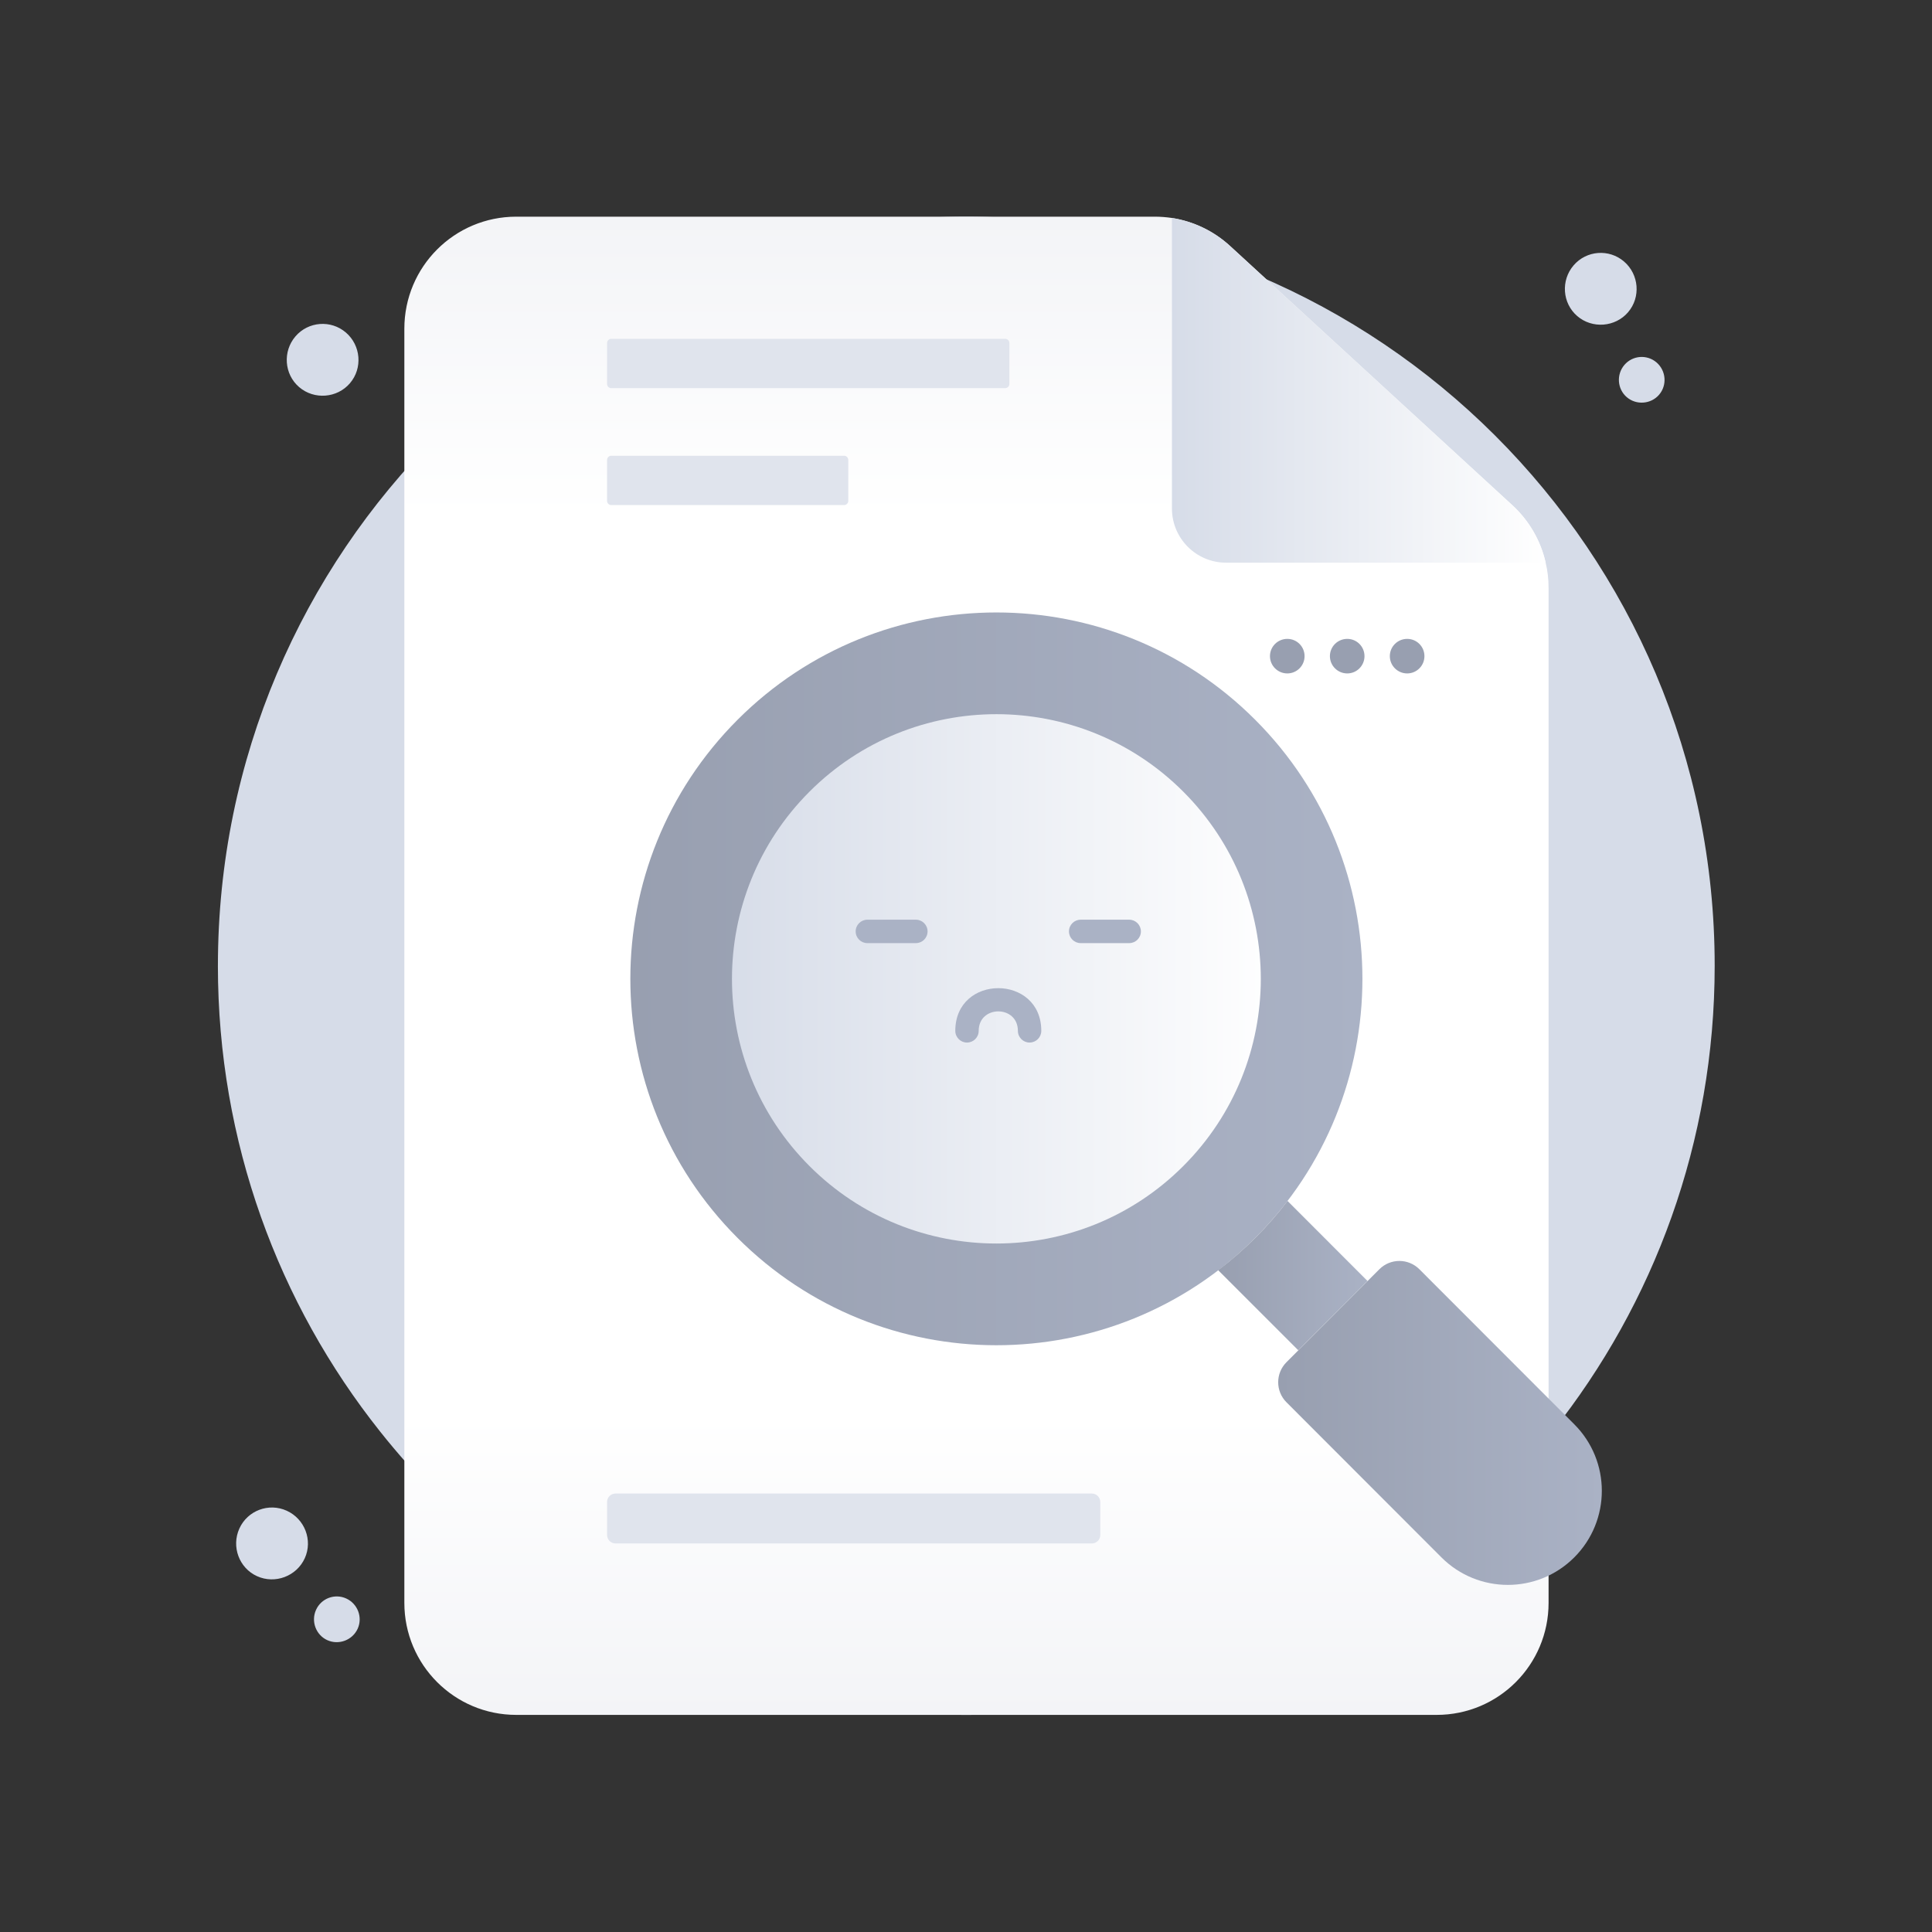 <svg width="120" height="120" viewBox="0 0 120 120" fill="none" xmlns="http://www.w3.org/2000/svg">
<rect x="0" y="0" width="120" height="120" fill="#333333" stroke="none"/>
<path d="M13.535 59.986C13.535 34.228 34.398 13.458 60.018 13.458C85.638 13.458 106.502 34.213 106.502 59.986C106.502 70.92 102.732 80.975 96.42 88.914C87.711 99.909 74.416 106.516 60.017 106.516C45.619 106.516 32.306 99.868 23.608 88.914C17.296 80.976 13.534 70.921 13.534 59.986H13.535Z" fill="#D6DCE8"/>
<path d="M18.931 96.784C19.438 95.665 18.926 94.34 17.808 93.833C16.69 93.326 15.373 93.822 14.867 94.941C14.36 96.061 14.849 97.394 15.967 97.9C17.085 98.407 18.424 97.902 18.931 96.783V96.784Z" fill="#D6DCE8"/>
<path d="M22.216 101.162C22.538 100.45 22.213 99.606 21.502 99.284C20.791 98.961 19.952 99.277 19.63 99.99C19.307 100.701 19.619 101.551 20.33 101.873C21.041 102.196 21.893 101.874 22.216 101.162V101.162Z" fill="#D6DCE8"/>
<path d="M101.123 19.392C101.922 18.46 101.803 17.044 100.872 16.244C99.941 15.444 98.538 15.55 97.739 16.482C96.939 17.414 97.035 18.831 97.966 19.632C98.897 20.432 100.324 20.324 101.124 19.392H101.123Z" fill="#D6DCE8"/>
<path d="M103.05 24.516C103.559 23.922 103.483 23.022 102.891 22.512C102.298 22.003 101.405 22.071 100.896 22.664C100.388 23.257 100.448 24.158 101.041 24.668C101.634 25.177 102.542 25.108 103.051 24.516H103.05Z" fill="#D6DCE8"/>
<path d="M21.735 23.803C22.535 22.871 22.416 21.455 21.485 20.655C20.554 19.855 19.151 19.961 18.351 20.893C17.552 21.825 17.648 23.242 18.579 24.043C19.51 24.843 20.937 24.735 21.736 23.803H21.735Z" fill="#D6DCE8"/>
<path d="M96.185 36.504V99.557C96.185 103.403 93.077 106.515 89.234 106.515H32.066C28.224 106.515 25.115 103.403 25.115 99.557V20.416C25.115 16.569 28.224 13.458 32.066 13.458H71.724C72.086 13.458 72.442 13.487 72.791 13.538C74.134 13.748 75.398 14.352 76.415 15.29L93.933 31.378C94.979 32.338 95.698 33.589 96.003 34.948C96.127 35.457 96.184 35.973 96.184 36.504H96.185Z" fill="url(#paint0_linear_11346_42186)"/>
<path d="M96.003 34.949H76.156C74.298 34.949 72.791 33.441 72.791 31.581V13.539C74.135 13.749 75.398 14.353 76.415 15.291L93.933 31.379C94.979 32.339 95.698 33.59 96.003 34.949Z" fill="url(#paint1_linear_11346_42186)"/>
<path d="M62.433 21.045H37.968C37.824 21.045 37.706 21.163 37.706 21.307V23.846C37.706 23.991 37.824 24.109 37.968 24.109H62.433C62.578 24.109 62.695 23.991 62.695 23.846V21.307C62.695 21.163 62.578 21.045 62.433 21.045Z" fill="#E0E4ED"/>
<path d="M52.426 28.307H37.968C37.824 28.307 37.706 28.425 37.706 28.57V31.108C37.706 31.253 37.824 31.371 37.968 31.371H52.426C52.571 31.371 52.688 31.253 52.688 31.108V28.57C52.688 28.425 52.571 28.307 52.426 28.307Z" fill="#E0E4ED"/>
<path d="M67.814 92.766H38.233C37.942 92.766 37.706 93.002 37.706 93.293V95.34C37.706 95.631 37.942 95.867 38.233 95.867H67.814C68.105 95.867 68.341 95.631 68.341 95.34V93.293C68.341 93.002 68.105 92.766 67.814 92.766Z" fill="#E0E4ED"/>
<path d="M74.329 73.253C67.455 80.128 56.315 80.128 49.446 73.253C42.572 66.372 42.572 55.227 49.446 48.346C56.315 41.471 67.455 41.471 74.329 48.346C81.198 55.227 81.198 66.372 74.329 73.253Z" fill="url(#paint2_linear_11346_42186)"/>
<path d="M45.811 44.707C36.932 53.595 36.932 68.002 45.811 76.889C54.69 85.777 69.084 85.777 77.963 76.889C86.842 68.002 86.842 53.595 77.963 44.707C69.084 35.819 54.69 35.819 45.811 44.707ZM73.499 72.422C67.085 78.842 56.688 78.842 50.275 72.422C43.86 66.001 43.86 55.596 50.275 49.175C56.689 42.754 67.085 42.754 73.499 49.175C79.914 55.596 79.914 66.002 73.499 72.422Z" fill="url(#paint3_linear_11346_42186)"/>
<path d="M84.938 79.565L80.638 83.868L75.663 78.895C77.319 77.645 78.808 76.133 79.97 74.592L84.939 79.565H84.938Z" fill="url(#paint4_linear_11346_42186)"/>
<path d="M88.16 78.835L97.783 88.467C100.062 90.748 100.062 94.448 97.783 96.73C95.504 99.011 91.807 99.011 89.528 96.73L79.905 87.098C79.219 86.411 79.219 85.297 79.905 84.61L85.675 78.835C86.361 78.148 87.474 78.148 88.16 78.835Z" fill="url(#paint5_linear_11346_42186)"/>
<path d="M63.949 64.755C63.548 64.755 63.223 64.429 63.223 64.028C63.223 62.416 60.788 62.416 60.788 64.028C60.788 64.429 60.463 64.755 60.061 64.755C59.66 64.755 59.335 64.429 59.335 64.028C59.335 60.491 64.676 60.495 64.676 64.028C64.676 64.429 64.35 64.755 63.949 64.755Z" fill="#AAB2C5"/>
<path d="M70.136 58.579H67.122C66.721 58.579 66.395 58.253 66.395 57.852C66.395 57.45 66.72 57.124 67.122 57.124H70.136C70.537 57.124 70.863 57.45 70.863 57.852C70.863 58.253 70.538 58.579 70.136 58.579Z" fill="#AAB2C5"/>
<path d="M56.887 58.579H53.873C53.472 58.579 53.147 58.253 53.147 57.852C53.147 57.45 53.472 57.124 53.873 57.124H56.887C57.288 57.124 57.613 57.45 57.613 57.852C57.613 58.253 57.288 58.579 56.887 58.579Z" fill="#AAB2C5"/>
<path d="M81.029 40.755C81.029 41.347 80.549 41.828 79.957 41.828C79.365 41.828 78.88 41.347 78.88 40.755C78.88 40.163 79.36 39.682 79.957 39.682C80.554 39.682 81.029 40.163 81.029 40.755Z" fill="#989FB0"/>
<path d="M84.751 40.755C84.751 41.347 84.272 41.828 83.68 41.828C83.087 41.828 82.603 41.347 82.603 40.755C82.603 40.163 83.083 39.682 83.68 39.682C84.276 39.682 84.751 40.163 84.751 40.755Z" fill="#989FB0"/>
<path d="M88.474 40.755C88.474 41.347 87.994 41.828 87.402 41.828C86.81 41.828 86.325 41.347 86.325 40.755C86.325 40.163 86.805 39.682 87.402 39.682C87.999 39.682 88.474 40.163 88.474 40.755Z" fill="#989FB0"/>
<defs>
<linearGradient id="paint0_linear_11346_42186" x1="60.65" y1="13.458" x2="60.65" y2="106.515" gradientUnits="userSpaceOnUse">
<stop stop-color="#F3F4F7"/>
<stop offset="0.2" stop-color="white"/>
<stop offset="0.8" stop-color="white"/>
<stop offset="1" stop-color="#F3F4F7"/>
</linearGradient>
<linearGradient id="paint1_linear_11346_42186" x1="72.791" y1="24.244" x2="96.003" y2="24.244" gradientUnits="userSpaceOnUse">
<stop stop-color="#D6DCE8"/>
<stop offset="1" stop-color="white"/>
</linearGradient>
<linearGradient id="paint2_linear_11346_42186" x1="44.291" y1="60.799" x2="79.481" y2="60.799" gradientUnits="userSpaceOnUse">
<stop stop-color="#D6DCE8"/>
<stop offset="1" stop-color="white"/>
</linearGradient>
<linearGradient id="paint3_linear_11346_42186" x1="39.151" y1="60.798" x2="84.622" y2="60.798" gradientUnits="userSpaceOnUse">
<stop stop-color="#989FB0"/>
<stop offset="1" stop-color="#AAB2C5"/>
</linearGradient>
<linearGradient id="paint4_linear_11346_42186" x1="75.663" y1="79.231" x2="84.938" y2="79.231" gradientUnits="userSpaceOnUse">
<stop stop-color="#989FB0"/>
<stop offset="1" stop-color="#AAB2C5"/>
</linearGradient>
<linearGradient id="paint5_linear_11346_42186" x1="79.391" y1="88.38" x2="99.493" y2="88.38" gradientUnits="userSpaceOnUse">
<stop stop-color="#989FB0"/>
<stop offset="1" stop-color="#AAB2C5"/>
</linearGradient>
</defs>
</svg>
